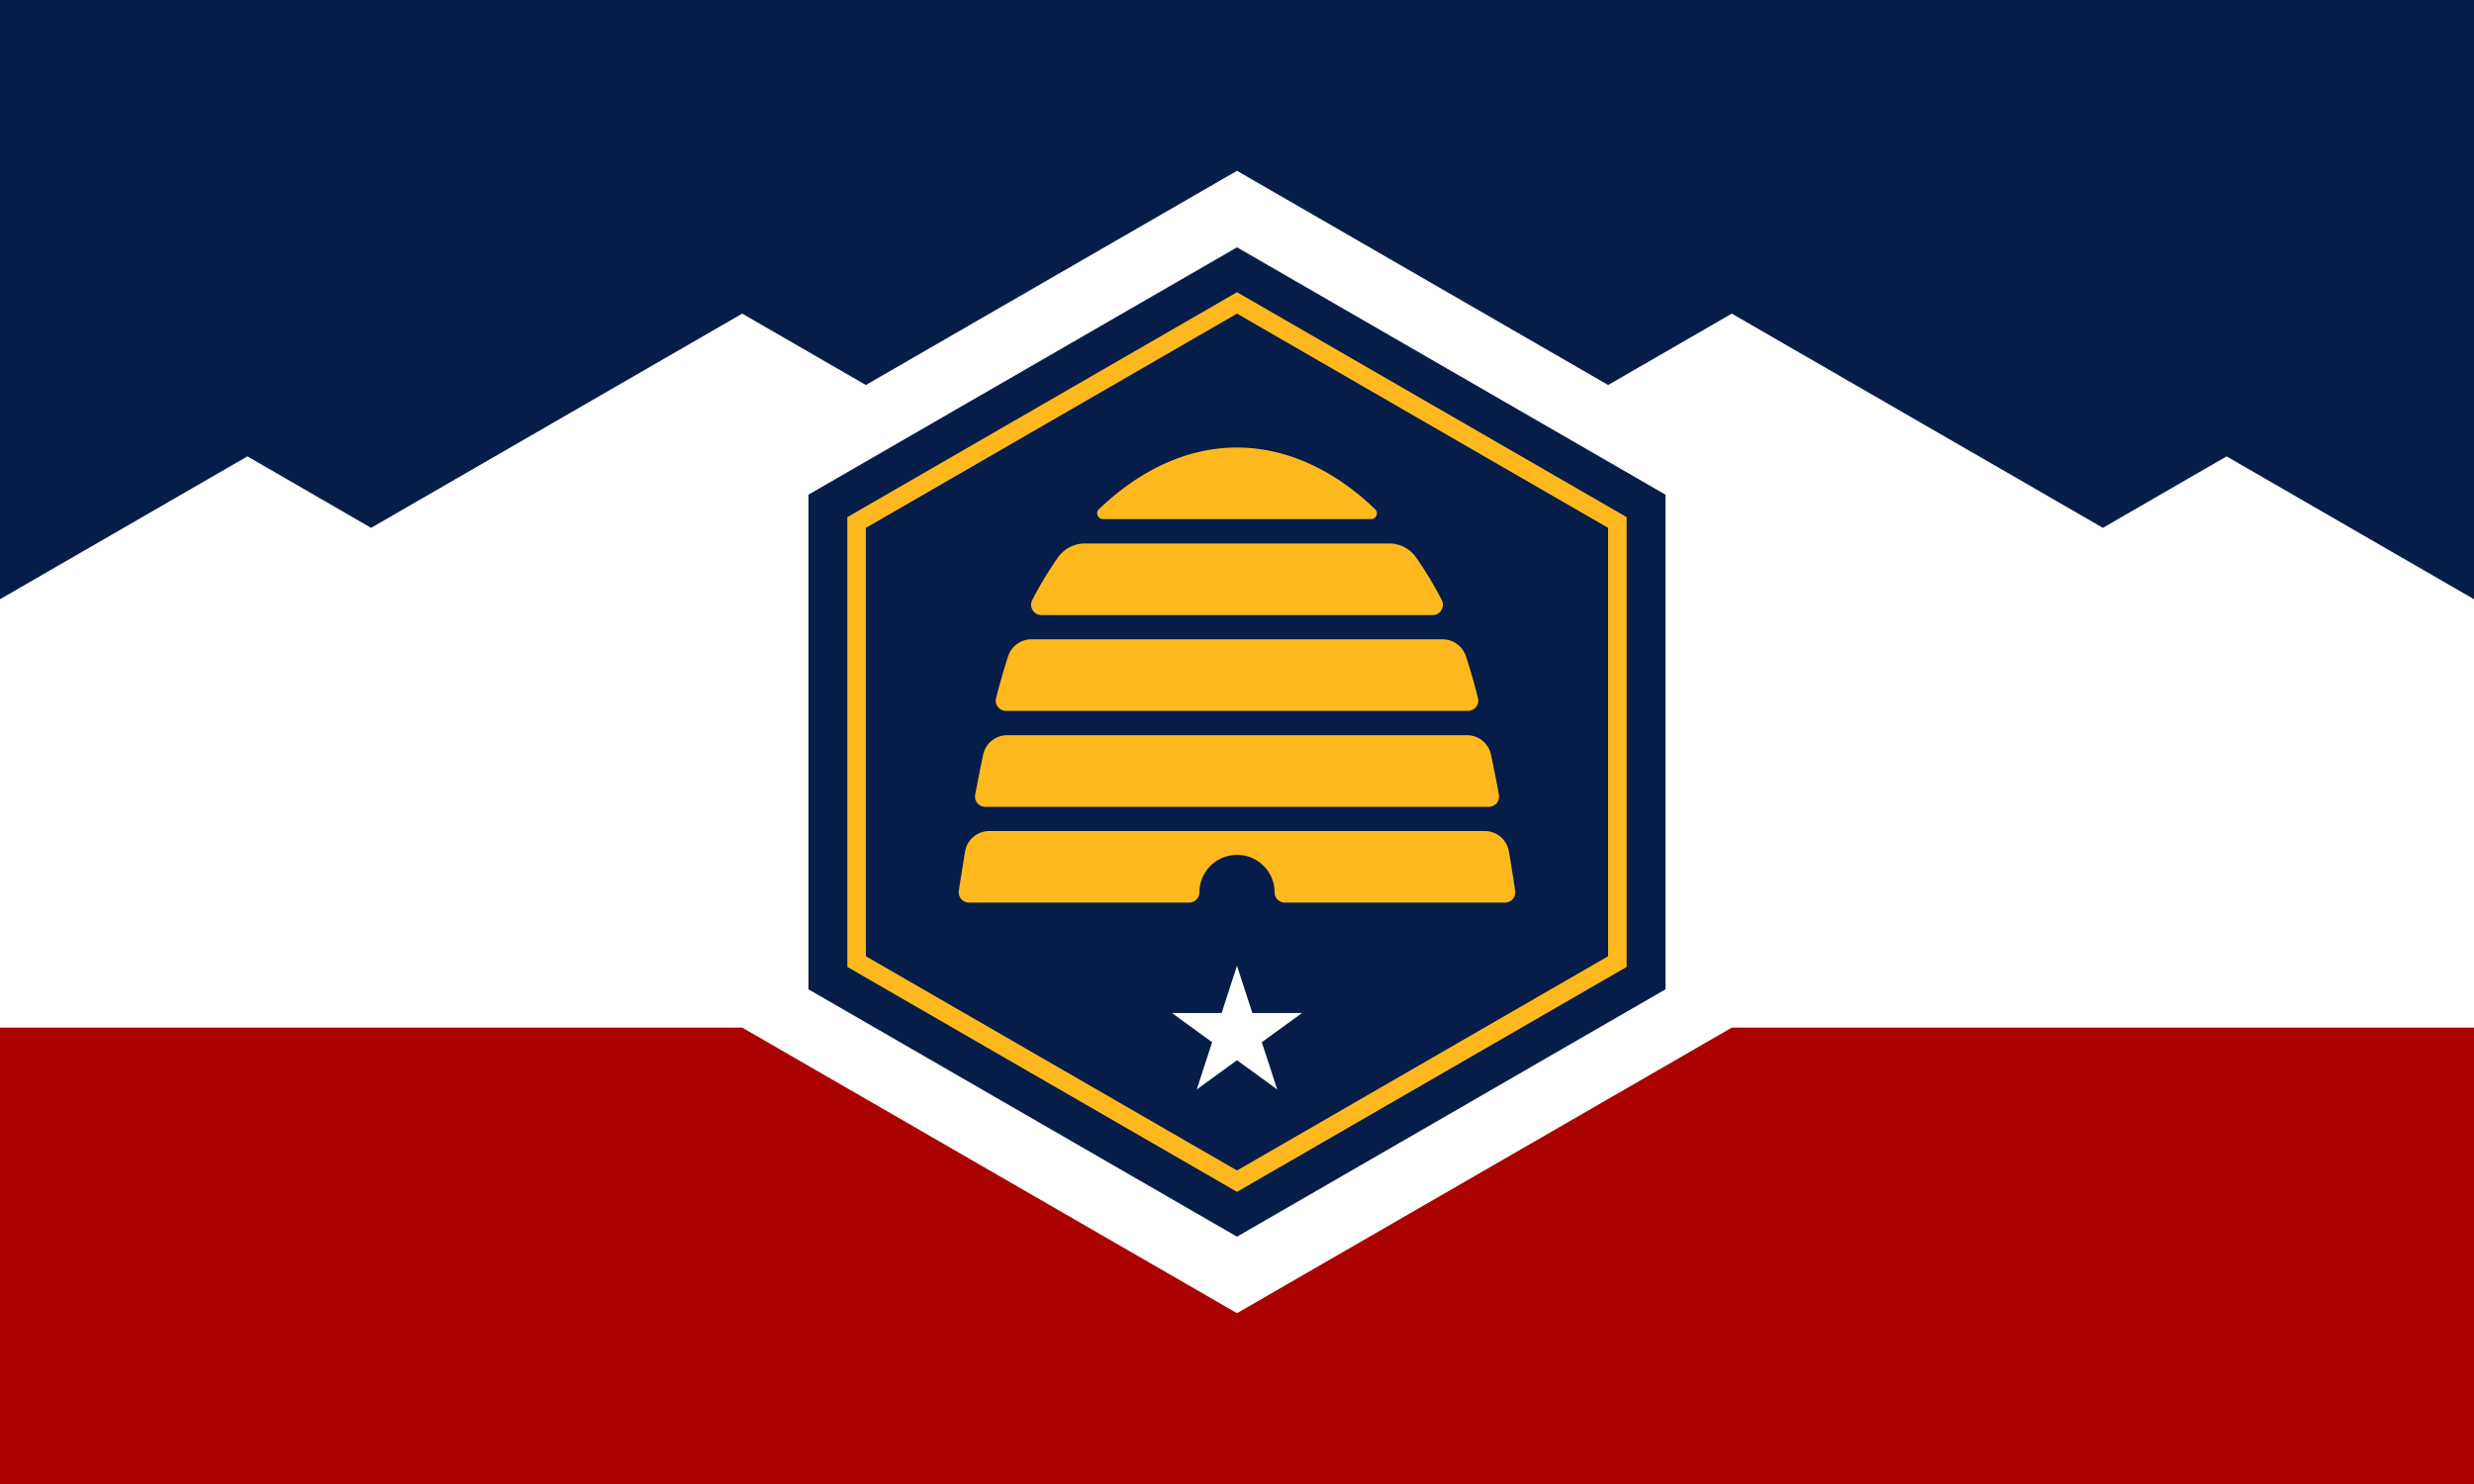 <?xml version="1.0" encoding="UTF-8"?><svg xmlns="http://www.w3.org/2000/svg" id="Layer_3" width="500" height="300" data-name="Layer 3" viewBox="0 0 500 300"><rect x="0" y="0" width="500" height="300" fill="#808080" stroke="none"/><defs><clipPath id="clippath"><rect width="100" height="100" x="534.93" fill="none" stroke-width="0" rx="14.44" ry="14.44"/></clipPath></defs><g stroke-width="0"><path fill="#071d49" d="M0 0h500v175.24H0z"/><path fill="#fff" d="m450 92.26-25 14.45-75-43.31-24.99 14.43L250 34.53l-75.01 43.3L150 63.4l-75 43.31-25-14.45-50 28.88V300h500V121.14l-50-28.88z"/><path fill="#071d49" d="M336.6 200V100L250 50l-86.61 50v100L250 250l86.6-50z"/><path fill="#ffb81d" d="m250 59.07-78.75 45.47v90.93L250 240.94l78.75-45.47v-90.93L250 59.07Zm75 134.24-75 43.31-75-43.31v-86.6l75-43.31 75 43.31v86.6Z"/><g fill="#ffb81d"><path d="M277.12 104.94h-54.21c-1.04 0-1.57-1.28-.82-2 7.89-7.56 17.44-12.47 27.89-12.47s20.1 4.92 27.94 12.47c.75.72.24 2-.82 2h.01ZM289.53 124.33h-79.06c-1.56 0-2.56-1.65-1.85-3.03a74.96 74.96 0 0 1 5.17-8.57 6.713 6.713 0 0 1 5.53-2.87h61.39c2.21 0 4.28 1.08 5.53 2.89 1.89 2.72 3.61 5.58 5.14 8.56.71 1.37-.29 3.03-1.85 3.03ZM296.68 143.71h-93.36c-1.36 0-2.35-1.28-2.01-2.58.79-3.06 1.6-5.94 2.44-8.49a4.96 4.96 0 0 1 4.72-3.4h83.07a4.98 4.98 0 0 1 4.72 3.4c.85 2.54 1.67 5.43 2.44 8.49.33 1.31-.67 2.58-2.01 2.58h-.01ZM300.89 163.1H199.13a2.07 2.07 0 0 1-2.04-2.46c.5-2.62 1.03-5.35 1.6-8.07a4.976 4.976 0 0 1 4.86-3.94h92.93c2.36 0 4.39 1.65 4.86 3.94.57 2.72 1.1 5.43 1.6 8.07.24 1.28-.74 2.46-2.04 2.46ZM259.68 182.47c-1.15 0-2.08-.93-2.08-2.07 0-2.1-.85-3.99-2.22-5.36s-3.28-2.22-5.37-2.22c-4.19 0-7.6 3.39-7.6 7.57 0 1.14-.93 2.07-2.08 2.07h-44.49c-1.28 0-2.25-1.12-2.06-2.38.28-1.82.71-4.58 1.26-7.94.4-2.39 2.47-4.14 4.9-4.14h100.12c2.43 0 4.5 1.75 4.9 4.14.56 3.36.99 6.13 1.26 7.94.19 1.25-.78 2.38-2.06 2.38h-44.5Z"/></g><path fill="#aa0200" d="M500 207.74V300H0v-92.26h150l100 57.73 100-57.73h150z"/><path fill="#fff" d="m250 195.24 3.1 9.55h10.04l-8.13 5.9 3.12 9.55-8.13-5.91-8.13 5.91 3.1-9.55-8.11-5.9h10.03l3.11-9.55z"/></g><g stroke-width="0" clip-path="url(#clippath)"><path fill="#071d49" d="M496.17-1.76h177.52v62.22H496.17z"/><path fill="#fff" d="m655.94 31-8.87 5.13-26.63-15.38-8.87 5.13-26.64-15.38-26.63 15.38-8.87-5.13-26.63 15.38-8.88-5.13-17.75 10.25v63.51h177.52V41.25L655.94 31z"/><path fill="#aa0200" d="M673.69 72v32.76H496.17V72h53.26l35.5 20.5L620.44 72h53.25z"/></g></svg>